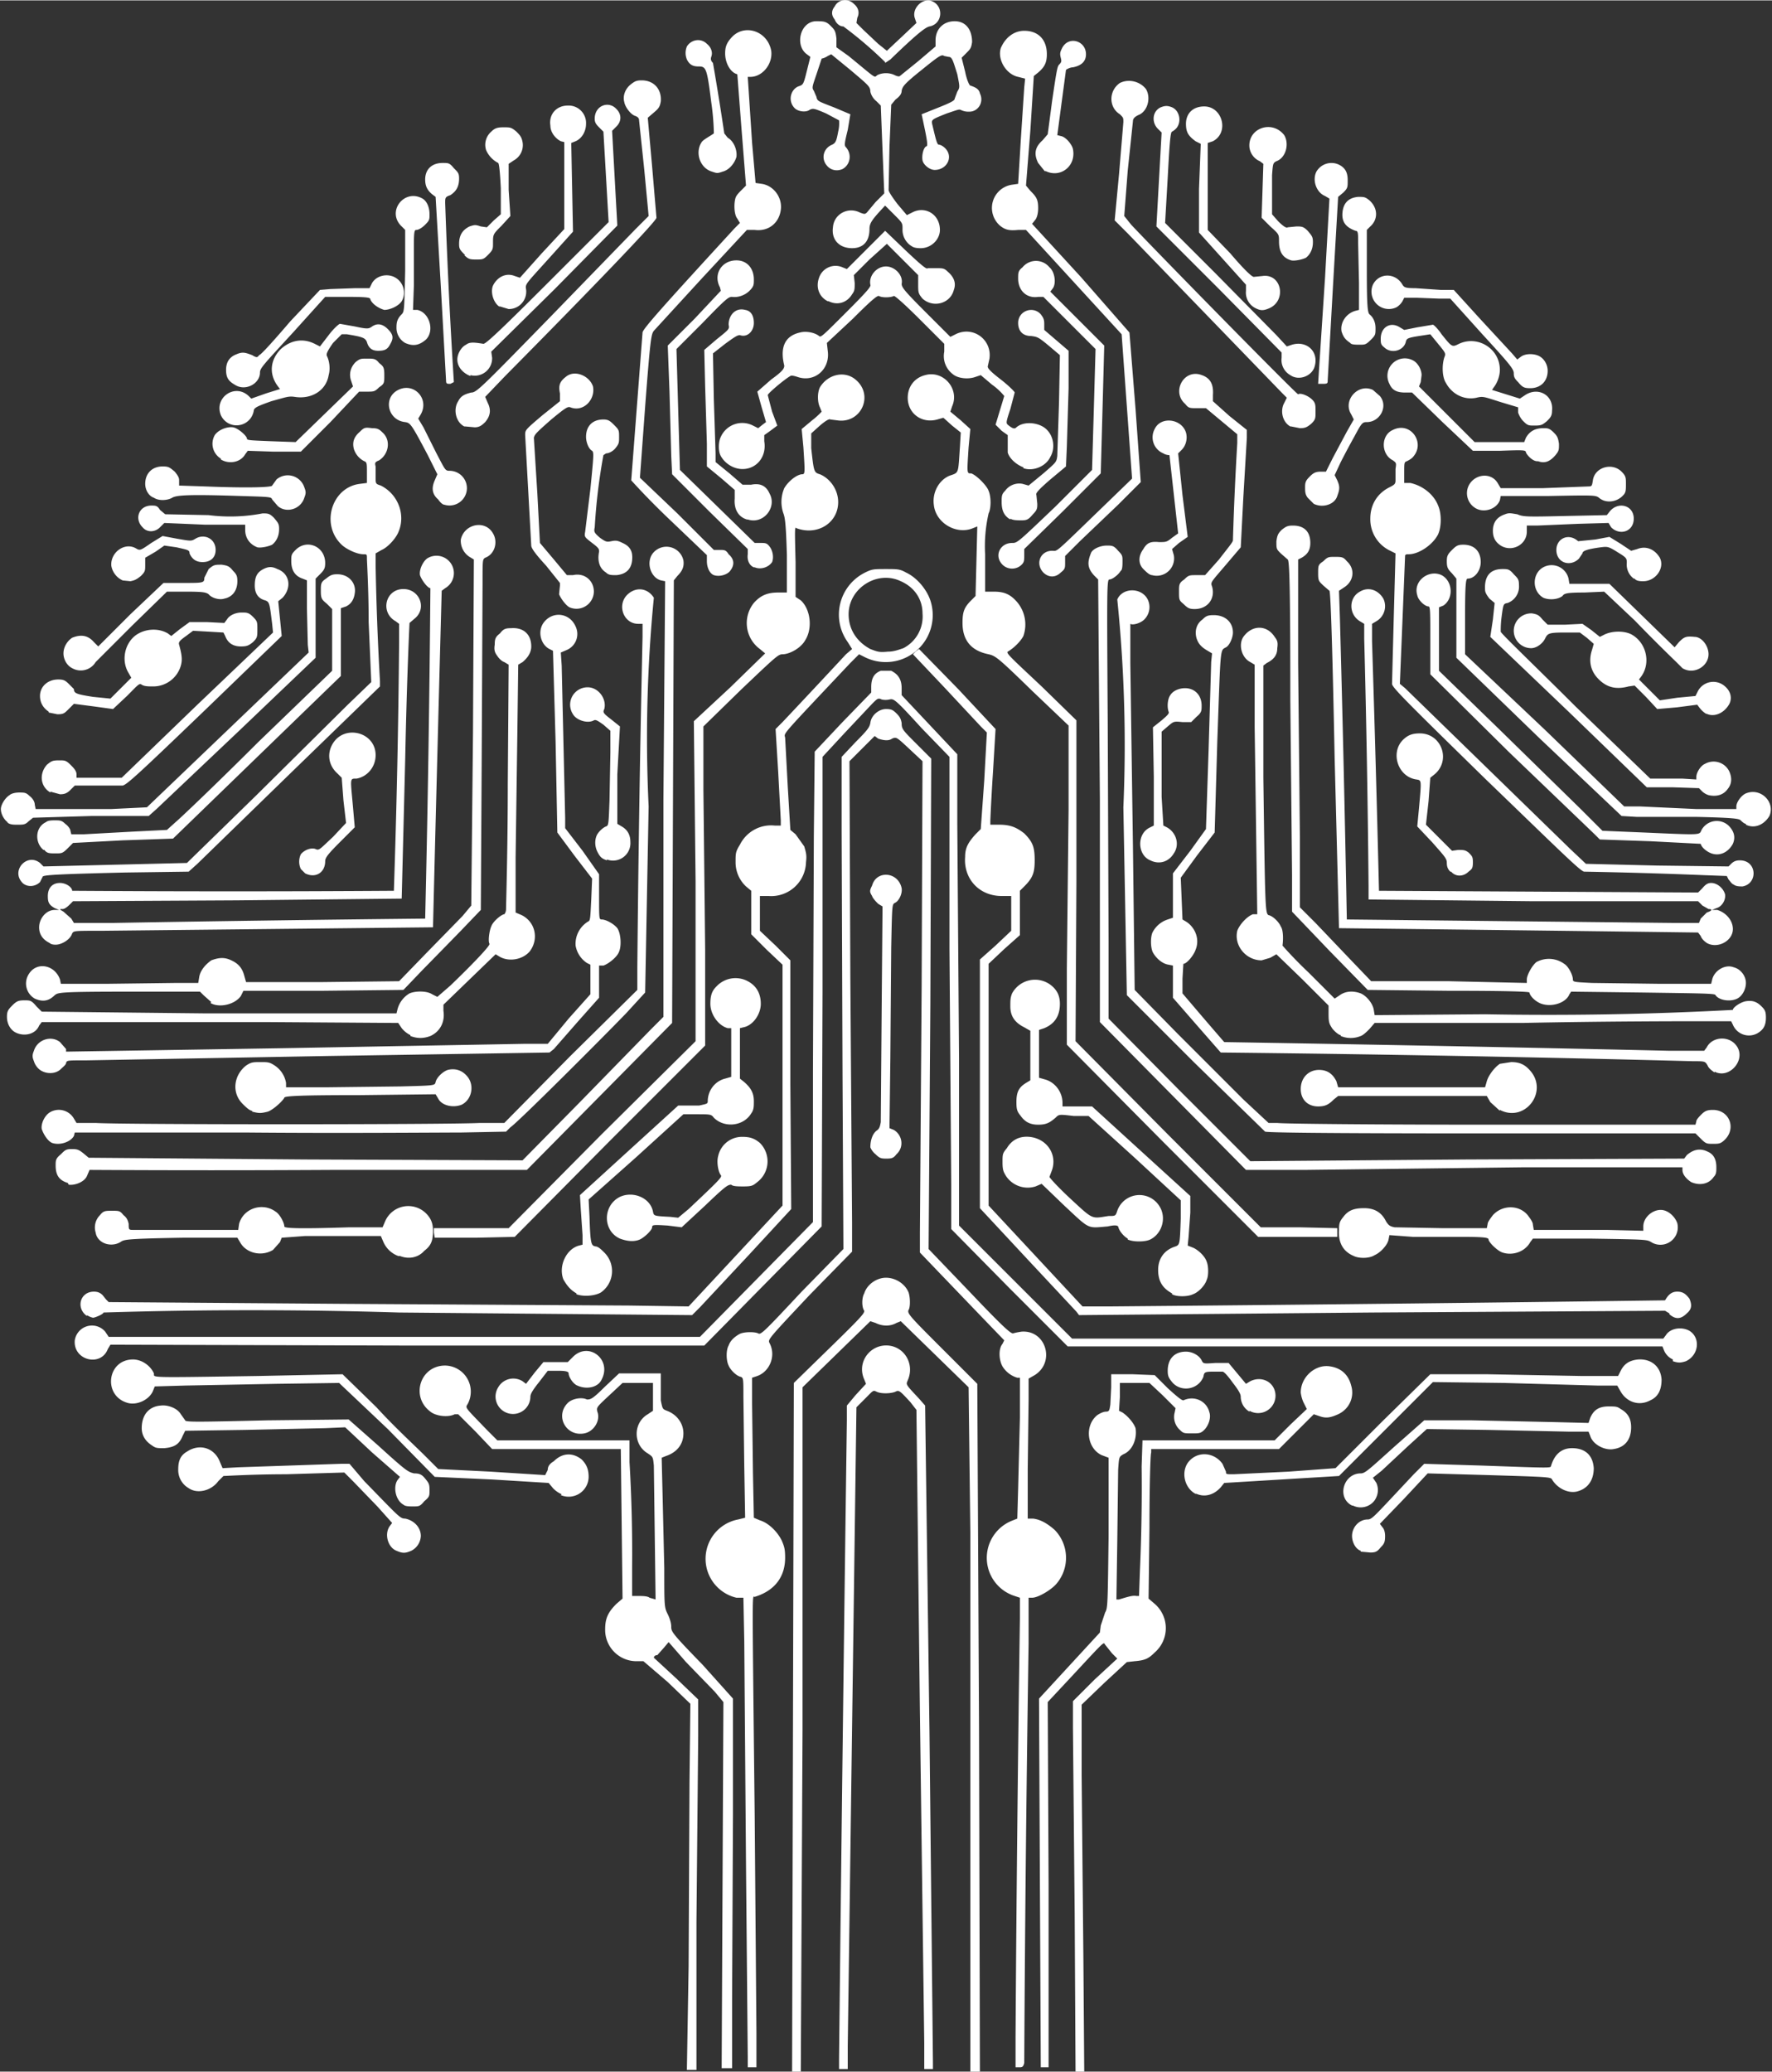 <svg xmlns="http://www.w3.org/2000/svg" width="770.1" height="900.4" viewBox="0 0 203.8 238.2">
  <rect x="0" y="0" width="203.8" height="238.2" fill="#333333" stroke="none"/>
  <path fill="#fff" d="M91.2 198.6l.1-39.6 4.1-4c3.8-3.7 4-4 4-4.3-.3-.4-.3-1.5 0-2 .3-1 1.4-1.8 2.5-1.8s2.2.7 2.6 1.7c.2.6.2 1.7 0 2-.2.4.2.8 3.9 4.5l4 4 .2 39.6.1 39.5h-1.1v-22.7-39.3l-.2-16.7-3.9-3.8-3.9-3.8-.5.2c-.7.4-1.6.4-2.4 0l-.6-.2-3.9 3.8-3.9 3.8v39.4l-.2 39.3h-1l.1-39.6zm32.4 21.4l-.2-21.3v-3.1l2.5-2.5 2.6-2.4-.6-.6-.8-1c-.2-.3.1-.6-3.8 3.6l-2.8 3 .1 21v21h-.9l-.1-21.1-.1-21.3 3.5-3.8 3.5-3.8.1-.8.5-1.5c.3-.5.3-.8.4-8.7a5216.5 5216.5 0 0 0 0-9.1l-.8-.3c-1.7-.8-2-3.4-.5-4.6.3-.2.7-.4 1-.4.4 0 .4-.2.5-.8l.1-2V158h2.5l2.5.1 1.5 1.5c1.1 1 1.6 1.4 1.8 1.4 1.3-.6 2.7.1 3 1.4.2.6-.1 1.5-.6 2-.4.4-.6.4-1.4.4-.9 0-1 0-1.4-.4a2 2 0 0 1-.6-2l.1-.5-1.5-1.5-1.5-1.4h-3.4v1.6l-.1 1.6.4.2c.6.4 1.3 1.2 1.5 1.8.2 1.3-.4 2.6-1.4 3-.5.3-.5.3-.6 1.8l-.1 8.2-.1 6.7h.3c1-.3 1.6-.5 2-.4h.3l.1-2.8a219.5 219.5 0 0 0 .2-12.1l.1-3h15.2l1.8-1.8 1.9-1.8-.4-.8a4 4 0 0 1-.3-1.1c0-1.8 1.7-3.3 3.4-3 1.3.2 2.1 1 2.4 2.2.4 1.3-.2 2.7-1.5 3.3-.9.4-1.4.5-2.2.2l-.6-.2-2 2-2 2h-14.7v.4c-.1.2-.2 4-.2 8.6l-.1 8.2.7.6a3.7 3.7 0 0 1 0 5.6c-.7.7-1.1.9-2.3 1l-.9.1-2.6 2.4-2.6 2.5v8l.2 21 .1 13.2h-1zm-44.4 6.1l.1-21.1.1-9.1-2.6-2.5L74 191h-.8a3.6 3.6 0 0 1-3.6-3.7c0-1.3.4-2 1.3-2.9l.7-.6-.1-8.6-.1-8.6H56.6l-1.9-2-2-2h-.4c-.8.4-2.2.2-2.8-.3-2.3-1.7-1.2-5.3 1.7-5.3a3 3 0 0 1 2.6 4.4c-.3.5-.4.3 2.2 3l1.2 1.2h15.2v2.5a177.5 177.5 0 0 1 .3 12.1v3.3h.8c.3 0 1 0 1.2.2l.7.2-.2-15.4c-.1-1-.1-1-.7-1.4-1.7-1-1.7-3.5 0-4.5l.6-.4V159h-3.5l-1.5 1.4c-1.5 1.4-1.5 1.4-1.4 1.9.4 1-.4 2.3-1.5 2.5-2.1.4-3.4-2-1.9-3.5.5-.5 1.6-.7 2.2-.4.4 0 .6 0 2-1.4l1.7-1.6H76v3.1c.2 1 .2 1 .7 1.2 1.1.4 1.9 1.4 1.9 2.6 0 1.3-.8 2.2-2 2.6l-.5.2.1 4.1.2 8.6c0 4.4 0 4.5.4 5.3.2.4.4 1 .4 1.4 0 .6 0 .7 3.6 4.4l3.5 3.9v13.4l-.1 21.3v7.8H83l.1-21 .1-21.1-1-1.2-3.3-3.4-2-2.3-.5.6-.8.9c-.3 0-.4.2-.4.3l2.6 2.4 2.5 2.4v4.2l-.2 21.4v17H79zm17.3 10.6a25598.6 25598.6 0 0 1 .9-73.4v-1.7l1-1.2 1.2-1.3-.2-.5c-.9-2 .7-4.1 2.8-3.9 1.9.2 3 2.2 2.2 4-.2.5-.3.4 1.3 2.1l.7.8.5 37.4.4 38.2v.7h-1v-3l-.5-38-.4-34.8-.7-.9c-1.2-1.3-1.3-1.4-1.7-1.2-.4.2-1.6.3-2.2 0-.4-.2-.4-.1-1.3.8l-1 1-1 73.5v2.6h-1v-1.2zm-10.5-.1l-.2-22.1-.2-25.8-.1-5h-.8a4.6 4.6 0 0 1 .2-9l.8-.2-.1-5.9-.1-8c0-2 0-2.2-.3-2.3-.5-.1-1.2-.8-1.4-1.3-.3-.6-.3-1.8 0-2.3.2-.6.7-1 1.2-1.3.5-.3 1.8-.3 2.2-.1.3.2.7-.2 5-4.8l4.8-4.9-.1-19.9-.1-28.2V87l1.6-1.7c1.4-1.4 1.6-1.7 1.7-2.2.1-.9 1-1.6 1.8-1.6.6 0 .8.1 1.2.5.4.4.5.6.6 1.1 0 .7.1.8 1.7 2.4l1.7 1.7-.1 28.2-.2 28.2 4.7 4.9c3.8 4 4.7 4.8 5 4.8a8 8 0 0 1 1-.2c2.8-.2 3.9 3.5 1.5 5l-.7.4v2.4l-.1 8v5.7h.6c.9.1 1.7.6 2.5 1.3a4.6 4.6 0 0 1 .2 6.2c-.6.7-2.1 1.6-2.8 1.6h-.4v5.3a4638.5 4638.5 0 0 0-.5 48.2c-.1.4-.2.5-.5.5h-.5v-3.5a5820.3 5820.3 0 0 1 .5-48.1v-2.4l-.6-.2a4.6 4.6 0 0 1-.2-8.7l.5-.2.1-3.5.2-8.1v-4.6h-.3a3 3 0 0 1-1.7-1.3c-.4-.7-.5-2 0-2.6l.2-.4-2.6-2.7-4.8-5-2.3-2.4v-2.3l.2-28.2.1-26-1.5-1.4c-1.5-1.4-1.5-1.4-2-1.2-.4.3-1 .2-1.6 0l-.4-.3-1.5 1.5-1.4 1.4.1 25 .2 28.1v3.3l-4.9 5c-4.7 5-4.8 5.1-4.6 5.5.8 1.5 0 3.3-1.4 3.8l-.6.2v3l.1 8 .1 5.1.7.3c1 .3 2 1.3 2.5 2.3.3.7.4 1 .4 2 0 2.2-1.2 3.8-3.5 4.5-.3 0-.3-2 0 25.2l.2 25v3.9H86zm-40.4-58.3c-1-.4-1.4-1.9-.8-2.8l.3-.4-1.7-1.9-2.8-2.9-1-1-6.7.2c-3.8 0-7 .2-7.2.2l-.6.6c-.8 1.1-2.4 1.5-3.4.8a2.4 2.4 0 0 1-1.2-2.2c0-1 .3-1.6 1-2 1.5-1 3.2-.4 3.8 1.2l.3.7 1.8-.1 11.8-.4h1l1.7 2c4 4.1 4.1 4.3 4.7 4.3 1 .2 1.8 1 1.8 2a2 2 0 0 1-1.1 1.7c-.7.3-1 .3-1.7 0zm110.9 0c-.6-.2-1-1-1-1.7 0-1 .8-1.9 1.8-1.9.4 0 .7-.3 2.3-2l3-3.2 1.2-1.2 6.6.2c8.4.3 7.9.3 8 0 .4-1.3 1.2-2 2.4-2 1.5 0 2.4.8 2.5 2.3 0 1.4-.7 2.4-2 2.7-1 .2-2.2-.4-2.8-1.4-.1-.3-.8-.3-7.2-.5l-7.1-.2-2.8 3-2.7 2.8.3.4c.2.2.3.6.3 1 0 .7-.1.9-.5 1.3-.4.5-.6.6-1.2.6l-1.1-.1zm-1-5.2c-1.8-.9-1-3.7 1-3.7.5 0 .9-.4 3.9-3.1l3.4-3h5.5l9.4.2 4 .1.2-.6c.4-.9 1-1.3 2.1-1.3.8 0 1 0 1.4.3.9.5 1.2 1.2 1.2 2.1 0 1.4-.7 2.3-2 2.5-1 .2-2.4-.5-2.7-1.5l-.2-.5h-2.3l-9.3-.2-7-.1-2.2 2-3 2.8-1 .8.4.6c.3.7.2 1.4-.2 2a2 2 0 0 1-2.5.6zM46.4 173c-.9-.5-1.2-2-.7-2.8l.3-.4-3.2-2.8-3.1-2.9-2.3.1-9.2.2-6.9.1-.3.6c-.4 1-1 1.3-2.1 1.4-.8 0-1 0-1.4-.3-.8-.5-1.2-1.2-1.2-2 0-1.5.8-2.5 2.2-2.6.8-.1 1.9.3 2.3 1l.5.7c0 .2 1.2.2 9.5 0l9.3-.1 3.4 3c3.3 3 3.4 3 4.1 3.2.6 0 .9.1 1.3.6s.5.6.5 1.3c0 .7 0 .8-.6 1.3-.5.6-.6.6-1.3.6-.4 0-.9 0-1.1-.2zm18.2-1.2a3 3 0 0 1-1-.7l-.5-.6-6.5-.4-6.6-.3-5.4-5.5L39 159l-7.2.1-10.5.2-3.5.1-.2.5c-.4 1-1.8 1.7-2.9 1.4-2.9-.8-2.4-5 .6-5 1 0 2 .7 2.4 1.6.1.5-1.2.5 12 .3l9.7-.2 3.9 3.8c2 2.2 4.6 4.6 5.5 5.5l1.6 1.6 6 .3 6.3.4.3-.6c0-.4.2-.7.7-1 1-1 2.2-1 3.2-.2.6.6.8 1.2.8 2a2.3 2.3 0 0 1-3.2 2.1zm73 0c-1.3-.6-1.8-2.4-1-3.6 1-1.4 3-1.3 4 .1l.4.9c0 .3 0 .3.9.3l6.3-.3 5.4-.4 5.4-5.4 5.5-5.4h6.6l10.8.2h4.2l.3-.6c.4-.8 1-1.2 2-1.3 1.5-.1 2.6.8 2.7 2.3 0 1.2-.4 2-1.3 2.4-1.3.7-2.7.2-3.4-1l-.4-.7h-2.3L173 159l-8.2-.1-5.4 5.4-5.4 5.4-6.6.4-6.6.4-.4.5c-.8.9-1.9 1.2-2.9.7zM58 162.3a2 2 0 0 1-.7-2.8 2 2 0 0 1 2.8-.7l.4.3 1-1.3 1-1.2h2.8l.6-.6c1.8-1.8 4.5.3 3.3 2.6-.4.9-1.7 1.2-2.8.7-.5-.2-1-1-1-1.4 0-.2-.3-.3-1.2-.3H63l-1 1.3c-.8 1-1 1.4-1 1.7a2 2 0 0 1-1 1.7 2 2 0 0 1-2 0zm85.7 0a2 2 0 0 1-1-1.7c0-.3-.2-.7-.9-1.6-.5-.7-1-1.3-1.2-1.3h-1.1c-1 0-1 .1-1.1.6-.6 1.5-2.6 1.8-3.6.6-.4-.5-.5-.7-.5-1.3 0-1.4.8-2.2 2.1-2.2.7 0 1.5.4 1.8 1 .2.4.2.4 1.6.3h1.5l1 1.2 1 1.2.5-.3c1-.5 2.2-.2 2.7.8a2 2 0 0 1-2.8 2.6zm48.7-6a2 2 0 0 1-1-1l-.2-.5h-68.4l-6.7-6.7-6.7-6.8v-5.1l-.2-27.1V87l-3.2-3.3c-3.1-3.4-3.2-3.4-3.7-3.3a2 2 0 0 1-.9 0c-.4-.2-.5-.1-1.1.5l-3.2 3.4-2.5 2.7v27l-.1 27-6.8 6.9-6.7 6.8H46.8l-34.1-.1-.3.5c-.8 2.1-4 1.3-3.8-1a2 2 0 0 1 3.5-1l.4.6h68l6.5-6.6 6.5-6.6v-17.3l.1-27 .1-9.8 3.2-3.4 3.3-3.4V79c0-1 .3-1.6 1.1-1.9h1.2c.8.4 1.2 1 1.2 2v.8l3.2 3.4 3.2 3.4v8l.2 27v19.2l6.5 6.5 6.5 6.5h68l.3-.4c.5-.8 1.8-1 2.7-.5 1.3.8 1.1 2.8-.4 3.5-.6.2-.9.2-1.5 0zm-182.4-5c-1.3-.9-.8-2.8.8-2.8.4 0 .7.1 1 .4l.4.5.3.3 26.7.2 33.2.2 6.8.1 5.4-5.8 5.4-5.8V110.9l-1.8-1.7-1.8-1.8v-5l-.6-.5a3.8 3.8 0 0 1-1.2-2.8c0-1 0-1.2.5-2a4 4 0 0 1 4-2.2h.7v-.6l-.3-5.6-.3-4.9.8-.8a1347.5 1347.5 0 0 0 7.3-7.8l.7-.6-.5-.8a5.4 5.4 0 0 1 2-8c.8-.4 1-.4 2.4-.4 1.3 0 1.6 0 2.3.4 1.3.6 2.4 2 2.8 3.2a5.4 5.4 0 0 1-7.6 6.5l-.6-.3-1 1c-8.2 8.7-7.6 8-7.5 8.6l.3 5.6.3 5 .6.5 1 1.4c.2.7.3 1 .2 1.8a4 4 0 0 1-4.3 3.9h-1v4l1.8 1.7 1.7 1.7v14.3L91 139l-4.8 5.2-5.7 6.1-.9.9-33.7-.3a547 547 0 0 0-34 0c0 .2-1 .6-1.2.6a2 2 0 0 1-.7-.3zm93.9-76.8a4.1 4.1 0 0 0 2.2-4c0-1.6-.9-3-2.5-3.7-2.7-1.3-6 .8-6 3.8 0 1.8 1 3.2 2.5 4 .8.3 1 .4 2 .3.7 0 1.2-.2 1.8-.4zM192 151l-.5-.3-33.7.2-33.7.3-.3-.4-5.7-6.1-5.4-5.8v-28.6l1.8-1.6 1.8-1.7v-4h-1.1c-2.6 0-4.4-2-4.2-4.5 0-1 .3-1.6 1.2-2.6l.6-.6.4-5.6.3-5.5-.7-.7-4.2-4.5-3.6-3.8.3-.3.4-.3 4.5 4.6 4.3 4.6-.3 5a259 259 0 0 0-.3 5.5v.5h1c1.3 0 2 .3 2.9 1 1 1 1.2 1.6 1.2 3.1 0 1.4-.2 2-1.2 3l-.5.5v5.1l-1.8 1.6-1.8 1.7V138.6l5.4 5.8 5.4 5.8h3.2a12712.8 12712.8 0 0 0 63.8-.7c.4-.7.8-1 1.4-1 .7 0 1 .3 1.4.8.3.7.3 1.2-.3 1.7-.7.7-1.3.7-2 .1zm-125.7-2.3c-.7-.4-1.1-.9-1.5-1.6-.6-1.5.3-3.5 1.8-3.9l.4-.1V142l-.2-2.9-.1-1.7 5.7-5.2 5.6-5.1h2.4c.9-.2 1-.2 1-.5 0-1.2.8-2.3 2-2.6l.7-.2v-5.6h-.4c-1.1-.3-2-1.6-2-2.8 0-1 .2-1.5.7-2a3 3 0 0 1 3.4-.7c1.1.5 1.7 1.4 1.7 2.7 0 1.2-.9 2.5-2 2.7l-.4.1V124l.5.4c.8.7 1.1 1.3 1.1 2.2 0 .6 0 1-.3 1.4-.9 1.5-3.1 1.7-4.3.5-.3-.4-.4-.4-2-.4h-1.5l-5.5 5-5.4 4.8.1 2c.1 3.2.2 3.3.7 3.4.3 0 .7.4 1 .7a3 3 0 0 1-.4 4.6c-.7.4-2 .5-2.8.2zm68.5 0c-1.1-.6-1.6-1.4-1.6-2.7 0-1.3.7-2.3 2-2.7.5-.2.5-.3.6-3.2V138l-5.3-4.9-5.3-4.8h-1.7c-1.7-.2-1.7-.2-2.1.2-.7.6-1.1.8-2 .8-.9 0-1.5-.3-2-1-.4-.5-.5-.7-.5-1.6 0-1.2.3-1.7 1.1-2.2l.5-.3V118.5l-.7-.4c-1-.5-1.6-1.2-1.6-2.4 0-.7 0-1 .2-1.5a3 3 0 0 1 4.4-1c.8.6 1.1 1.3 1.1 2.2 0 1.4-.6 2.3-1.8 2.8l-.6.2v5.5l.7.2c1.1.3 2 1.4 2 2.7v.4h3.4l5.7 5.2 5.6 5.1v1.9l-.2 2.8-.1 1 .5.2c.6.2 1.5 1 1.7 1.7.2.5.2 1.6 0 2-.2.7-1 1.5-1.6 1.7-.6.3-1.9.3-2.4 0zm-89-4.3a3 3 0 0 1-1.7-1.6l-.3-.7h-8.7l-2.7.2-.2.5-.8.9c-1.3.8-3.1.4-3.8-.9l-.3-.5H21c-6 .1-6.6.2-7 .4-1.1.8-2.8.3-3-1a2 2 0 0 1 .5-2c.4-.5.6-.5 1.4-.5.8 0 .9 0 1.3.5.4.3.5.6.6 1 0 .7 0 .7.6.7h12l.1-.7c.5-1.8 2.7-2.5 4.2-1.4.5.3 1 1.3 1 1.7 0 .2 1.3.3 7.5.1H44l.3-.7a2.9 2.9 0 0 1 4.7-.9c.6.6.8 1.2.8 2 0 1.1-.2 1.7-1 2.3-.7.8-1.8 1-2.8.6zm109.9 0c-1.2-.5-1.8-1.5-1.7-3 0-.8.1-1 .5-1.5.6-.8 1.3-1 2.4-1 1.2 0 2 .5 2.5 1.5.3.5.5.6 1 .7l5.5.1h5.1l.1-.5c0-.2.3-.6.6-1 1.1-1.2 3-1.2 4 0 .3.4.6.8.6 1.1l.1.6h8.4l4.2.1v-.5c0-1 1-1.9 2-1.9.8 0 1.6.7 1.9 1.5a2 2 0 0 1-3 2.2c-.5-.3-.6-.3-7-.4h-6.6l-.3.4c-.6 1.1-2 1.6-3.2 1.2-.6-.2-1.6-1.2-1.6-1.5 0-.2-.4-.3-3-.3h-5.7l-2.7-.2-.1.5c-.1.6-.9 1.5-1.6 1.8-.6.4-1.8.4-2.4.1zm-84.4-2c-2-.9-2-3.8 0-4.8 1.5-.7 3.5.1 3.8 1.7.1.5.1.5 2 .6l.9.1 1.2-1c3.5-3.3 3.9-3.7 3.7-3.9-.3-.4-.5-1.5-.3-2.2a2.8 2.8 0 0 1 2.8-2.2c.9 0 1.4.2 2 .7a3 3 0 0 1-.3 4.5c-.5.4-.6.5-1.6.5-.6 0-1.2 0-1.4-.2-.4 0-.7.2-3 2.4l-2.7 2.5-1.6-.2c-1.6-.1-1.8-.1-1.8.2 0 .3-.8 1.1-1.4 1.4-.7.3-1.5.2-2.3-.1zm58.4 0c-.5-.3-1-.9-1.1-1.4-.1-.1-.3-.2-1.2 0-2.4.2-2 .4-5-2.4l-2.6-2.5-.7.3a3 3 0 0 1-3.4-1.2c-.3-.5-.4-.7-.4-1.6 0-.9 0-1 .5-1.6.6-1 1.5-1.4 2.6-1.3 2 .2 3.2 2 2.6 3.8l-.3.8c0 .1 1 1.2 2.4 2.5 2.7 2.5 2.4 2.3 4.4 2 .8 0 .8 0 1-.6a2.7 2.7 0 0 1 4.8-.6c.9 1.3.4 3.2-1 3.9-.6.3-2 .3-2.6 0zm-79.8-.7v-.5h8.6l10.7-10.8L80 119.7v-18.4l-.2-18.4L84 79l4-3.9-.6-.5a3.7 3.7 0 0 1-.7-5.3c.8-.9 1.6-1.2 2.8-1.2h1v-4.3c-.1-3.4-.2-4.3-.4-4.8a4 4 0 0 1 .1-2.9c.4-.7 1.3-1.5 2-1.6.4 0 .4 0 .2-3.1l-.2-2.1 1.2-1a9 9 0 0 0 1.1-1l-.2-.5c-.3-.6-.3-1.7 0-2.3.9-1.5 2.9-2 4.2-.8 2 1.8.5 5-2.2 4.6l-.8-.1c-.1-.1-.5.1-1.2.7l-1 .9v1.7c.3 2.7.3 2.8 1 3 1.2.5 2.1 1.8 2.1 3.2 0 2.4-2.4 3.9-4.8 3-.2-.2-.2 0-.1 3.9v4l.6.4c1.1 1 1.4 3.2.5 4.6-.5.9-1.8 1.6-2.6 1.6-.5 0-.8.3-4.8 4.1l-4.3 4.2v7.3l.2 18.4v11l-11 11-10.9 11-4.5.1H50zm83.8-10.5l-11-11.1v-8.8l.2-18.3v-9.6l-4.2-4c-4-3.9-4.2-4-5-4.2-2-.4-3-1.6-3-3.6 0-1.3.2-1.8 1-2.6l.5-.5.1-4 .1-4-.5.2c-1.9.8-4.3-.6-4.5-2.7-.2-1.5.7-3 2-3.4.9-.3.8-.3 1-3.2l.1-1.7-1-.8-1-.9-.7.2c-1.8.5-3.4-.7-3.4-2.5 0-1.3.8-2.3 2-2.6 2.1-.6 4 1.6 3.1 3.6l-.2.6 1.2 1 1.1 1-.2 2.1c-.2 3.1-.2 3 .3 3 .6.2 1.8 1.4 2 2 .3.7.3 2 0 2.6a17 17 0 0 0-.4 4.7v4.3h1c1 0 1.7.2 2.4.9a4 4 0 0 1 1 4.2c-.3.6-1.1 1.4-1.8 1.8-.2.2.5.8 3.9 4l4 3.9v18.4l-.1 18.5 10.6 10.7 10.7 10.7h4.4l4.4.1v1h-9.1zM7.8 136c-1-.3-1.4-.9-1.4-2 0-.6 0-.8.6-1.3.5-.5.6-.6 1.3-.6.6 0 .8.1 1.3.5l.6.5 24.9.2 25 .1 6.7-6.8 8.1-8.3 1.4-1.4V92l.2-25.2-.5-.1c-1.1-.3-1.7-1.9-1-3a2 2 0 0 1 3.6.7c.1.7-.1 1.2-.7 1.8l-.4.5-.1 25.5-.1 25.4L69 126l-8.4 8.5H38.3a2430.3 2430.3 0 0 1-28 0l-.3.7c-.3.7-1.4 1.1-2.1 1zm186.7-.1c-.6-.4-1-.9-1-1.4v-.3h-18.3l-25.1.3h-6.8l-8.4-8.5-8.4-8.5V92l-.2-25.4-.5-.5c-.7-.8-.8-1.4-.3-2.6.2-.4 1-.8 1.8-.8.6 0 .8 0 1.3.6.5.5.5.6.5 1.2 0 .4 0 1-.2 1.1-.3.5-1 1-1.3 1-.3 0-.3.8-.2 16.4l.1 25.3v8.8l8.1 8.2 8.2 8.2 24.9-.2 25-.1.3-.4c.8-.7 1.6-.8 2.4-.4.7.3 1 .9 1 1.8 0 .5 0 .8-.3 1.1-.6.9-1.7 1-2.6.6zm-93.8-3.2a2 2 0 0 1-.6-.8c0-.7.2-1.5.7-1.9.3-.2.4-.4.5-1l.1-12.8.1-12-.5-.3c-.2-.2-.6-.6-.7-.9-.3-.5-.3-.6 0-1.2.5-1.8 3-1.6 3.4.3.1.6-.3 1.5-.8 1.7-.3.2-.3.2-.4 5.1l-.1 12.8-.1 8 .5.2c1 .6 1.2 2 .3 2.8-.3.4-.5.5-1.1.5-.6 0-.8 0-1.3-.5zM6 131.4c-.5-.2-1-1-1.2-1.6-.1-.6.3-1.5.9-1.9a2 2 0 0 1 2.8.7l.3.5H11c2.9.2 40.6.2 44.2 0H58l7.6-7.7 7.7-7.6v-2.6a2783.8 2783.8 0 0 1 .6-38v-1.5h-.5c-1.7 0-2.5-2.2-1.2-3.4 1-.9 2.3-.7 3 .4a165.6 165.6 0 0 0-.6 24l-.4 21.4-2.2 2.4c-2.9 3-12.5 12.6-13.3 13.1l-.5.5-5.2.1c-2.8 0-14 .1-24.7 0H8.6l-.1.4c-.4.7-1.6 1.1-2.5.8zm189.6-.5l-.6-.6h-24.5c-19.4 0-24.6-.1-25-.2l-8.2-8-7.7-7.7-.4-21.6a164.4 164.4 0 0 0-.7-23.9c.6-1.4 2.8-1.4 3.5 0a2 2 0 0 1-.3 2.2c-.4.5-1.4.8-1.7.6v4.5l.3 21 .2 16.6 4.9 5 7.6 7.6 2.9 2.7h1c.6.1 11.6.2 24.6.2H195l.1-.4c0-.2.4-.6.6-.8.4-.4.7-.5 1.3-.5 1.9 0 2.7 2.1 1.4 3.4-.5.5-.7.5-1.4.5s-.8 0-1.4-.6zM29 127.7c-.3 0-.8-.5-1.1-.8-1.3-1.3-1-3.3.4-4.4.6-.4.8-.4 1.7-.4.8 0 1 0 1.6.4a3 3 0 0 1 1.3 2v.5h4.7l8.5-.1c3.9-.1 3.9-.1 4-.5.1-.5.8-1.2 1.4-1.4.8-.2 1.6 0 2.2.7.9 1 .6 2.7-.6 3.3-1 .4-2.3.1-2.7-.7l-.3-.5-8.7.1c-7 0-8.7.1-8.7.3-.2.4-1.3 1.4-1.9 1.6-.8.2-1 .2-1.8 0zm143.5 0l-1.1-1-.4-.7h-17.1l-.5.4c-.6.6-1 .8-1.8.8-1.2 0-2-.8-2-2 0-1.3.9-2.2 2.1-2.2 1 0 1.6.5 2 1.3l.2.7h16.9l.2-.7c.2-.7.9-1.6 1.5-2l1.3-.2c1 0 1.6.3 2.2 1 2.1 2.4-.6 6-3.5 4.5zm24.7-4.4c-.3-.2-.7-.5-.8-.8-.3-.5-.3-.5-1.7-.5a3416.8 3416.8 0 0 0-54.3-1l-2.8-3.2-2.7-3.1V111l-.5-.1c-.7-.1-1.4-.7-1.8-1.4-.3-.6-.3-1.9 0-2.4a3 3 0 0 1 1.7-1.4l.6-.2v-5.1l2-2.6 1.8-2.5.3-9 .3-10.2.1-1-.5-.3c-.7-.4-1.1-.8-1.3-1.5-.2-.8 0-1.6.7-2.1.4-.4.6-.5 1.3-.5 1.3 0 2.2.8 2.2 2 0 .6-.4 1.5-.8 1.7-.7.4-.6-.2-1 10.9l-.3 10.4-2 2.6-1.9 2.6.1 2.4.1 2.4.5.3c1 .7 1.5 2 1 3.2-.2.6-1 1.6-1.4 1.6l-.1 1.7v1.7l2.3 2.7a670 670 0 0 0 2.5 2.9 8068.5 8068.5 0 0 1 51.2 1h4l.3-.4c.6-1.2 2.5-1.4 3.4-.2 1.2 1.6-.8 3.9-2.5 3zM4.6 123a2 2 0 0 1-.7-1c-.2-.5-.2-.7 0-1.2.4-1.3 2-1.8 3-1l.7.8v.3l25.1-.4 27.6-.5H63l2.4-2.9 2.5-2.8v-3.4l-.4-.2a3 3 0 0 1-1.3-2 3 3 0 0 1 1.5-2.8c.2-.1.2-.6.3-2.5l.1-2.4-2-2.6-2-2.7-.2-10.4-.3-10.5-.4-.2c-1-.5-1.4-2-.7-3 1-1.4 3-1.2 3.7.4a2 2 0 0 1-1 2.7l-.7.3.1 1.5L65 94v1.2l2 2.6 1.9 2.7v2.6c0 2.5 0 2.6.3 2.6.5 0 1.4.5 1.8 1 .4.6.5 2 .2 2.7-.2.6-1.2 1.4-1.8 1.6h-.5v3.7l-2.4 2.7-2.8 3.2-.5.4-25.5.4-27.7.5c-2.3 0-2.3 0-2.4.3 0 .2-.4.5-.6.7-.6.6-1.7.6-2.4.1zm42.6-4a3 3 0 0 1-1-.8l-.4-.6-15-.1H4.8l-.3.4c-.4 1-1.7 1.3-2.7.8-.6-.3-1-1-1-1.8 0-.6.1-.8.6-1.3s.7-.6 1.4-.6.8 0 1.4.7l.6.6 18.8.2H45.6l.1-.4a3 3 0 0 1 1.4-1.9c.7-.3 2-.3 2.6.1l.6.3 1.5-1.3c2.5-2.4 4.6-4.6 4.5-4.8-.2-.3 0-1.6.2-2 .2-.6 1.2-1.4 1.5-1.4 0 0 .2-.2.2-.6 0-.4.2-6.9.2-14.4l.1-13.7-.5-.3c-.3-.1-.6-.4-.8-.7-.3-.4-.4-.7-.3-1.3 0-.7.1-.9.6-1.3.4-.5.6-.6 1.3-.6 1.4-.1 2.3.7 2.3 2.1 0 .7-.4 1.3-1 1.8l-.5.3-.1 7.9-.2 14.3v6.3l.7.3c1.6.8 2 2.8.9 4.2-.8.9-2.3 1.2-3.4.6l-.5-.3-3 2.9-3 2.9v.7c.2 1.3-.4 2.4-1.5 2.9-.8.3-1.5.3-2.3 0zm107 0c-.2 0-.7-.4-1-.8-.3-.5-.4-.6-.4-1.6v-1l-3-3-3-2.9-.7.4-1 .3c-1.8 0-3.2-1.7-2.8-3.4.3-.8 1.2-1.7 1.8-1.9h.5l-.1-7.1-.2-14.4v-7.2l-.5-.3c-1-.5-1.4-2-.8-2.9 1-1.4 2.7-1.4 3.6 0 .3.4.4.6.3 1.3 0 .8-.4 1.3-1.2 1.7l-.4.3v12.9c.2 14.8.2 15.6.6 15.8.5.1 1.2.8 1.4 1.3.3.4.3 1.5.2 2.2 0 0 1.2 1.4 3 3.1l3 3 .6-.4c.7-.5 1.6-.5 2.4-.2.7.3 1.4 1.2 1.5 1.9l.1.6 12.7-.1a396 396 0 0 0 28.5-.5c0-.3.9-.9 1.5-1 .7-.1 1.2 0 1.8.6.4.4.5.6.5 1.3 0 .9-.3 1.4-1 1.8a2 2 0 0 1-2.8-1l-.2-.4h-3.5c-1.9 0-11.1 0-20.5.2h-17l-.6.7c-.3.3-.7.7-1 .8a3 3 0 0 1-2.3 0zm23.1-3.6c-.6-.2-1.3-.8-1.4-1.3 0-.1-2.2-.2-9.4-.2l-9.2-.1-4.4-4.5-4.3-4.5v-4.2l-.2-20.2c0-13-.1-16-.3-16.1l-.8-.7c-.5-.5-.5-.5-.5-1.4.1-.7.2-.9.6-1.3.5-.4.7-.5 1.3-.5 1.3 0 2 .7 2 2 0 .8-.3 1.3-1 1.7l-.4.2v12l.2 20v8l1.8 1.8 4.1 4.3 2.3 2.4h9l8.9.2v-.4c0-.5.6-1.6 1.1-2a3 3 0 0 1 3.2.2c.5.3 1 1.3 1 1.8 0 .3.2.3 2.2.4l7.9.1h5.8l.1-.4c.2-1.1 1.5-1.9 2.5-1.5.8.2 1.4 1 1.4 1.8 0 .7-.4 1.5-1 1.8-.8.4-2.1.2-2.5-.4 0-.2-1.6-.2-8.4-.3l-8.2-.1-.2.3c-.4 1-2 1.5-3.2 1.1zm-153-.2l-.9-.8-.4-.4h-8.2c-8 0-8.1.1-8.5.4-.7.7-1.4.8-2.3.4a2 2 0 0 1-.7-2.8c.9-1.5 3-1.1 3.6.6l.1.5h5.2l8-.1h2.6l.1-.6c.1-.8.7-1.5 1.4-2 .8-.3 1.5-.4 2.3 0 .9.4 1.3 1 1.5 1.8l.2.7h8.8l8.8-.1 3.1-3.2 4.2-4.3 1-1.2.2-19.9.1-19.9-.5-.3a2.2 2.2 0 0 1-1-2c.4-1.8 2.8-2.3 3.7-.7.6 1 .2 2.4-.9 2.8-.3.2-.3.2-.3 3l-.1 20.1-.1 17.4L53 107a1812 1812 0 0 1-4.4 4.5l-2.2 2.3-9.2.1H28l-.3.6c-.7 1-2.5 1.4-3.5.8zm-18.6-6.8c-.8-.4-1.2-1-1.2-1.8 0-1 .8-2 1.8-2h.5l-.5-.2c-.7-.4-.8-.7-.8-1.4 0-.9.5-1.5 1.4-1.5.7 0 1.4.5 1.4.9a2725.6 2725.6 0 0 0 37 0 1122.4 1122.4 0 0 0 .6-28.5v-2.2l-.4-.3c-1.8-1-1.2-3.7.9-3.7 1.8 0 2.7 2.1 1.4 3.3l-.7.6s-.3 5.9-.5 15.8l-.4 15.9-18.9.2-18.9.1-.4.4c-.3.3-.6.5-.8.5-.4 0-.4 0 .1.3l.9.8.3.5h4.4a4863.6 4863.6 0 0 1 36-.5 2435.4 2435.4 0 0 0 .6-38c-.3 0-1-.9-1.2-1.5-.1-.6.3-1.5.8-1.9a2 2 0 0 1 3.1 1.6 2 2 0 0 1-1 1.8l-.4.3a16132.5 16132.5 0 0 0-1 38.7l-38 .4c-3.3 0-3.3 0-3.5.3-.2.7-1.2 1.3-1.9 1.3-.1 0-.5 0-.7-.2zm190.6 0c-.3-.2-.6-.5-.7-.8l-.3-.4a27587.3 27587.3 0 0 0-41.3-.5l-.5-19.5c-.3-15.2-.5-19.3-.6-19.3l-.7-.6c-.5-.5-.6-.5-.6-1.4 0-.9 0-1 .6-1.4.5-.5.6-.5 1.3-.5.8 0 1 0 1.4.5 1 .9.8 2.3-.3 3l-.6.4.1 3a3836 3836 0 0 1 .8 34.8l37.8.4h2.7l.2-.5.7-.7c.6-.2.7-.4.2-.4l-.7-.4-.5-.5h-18.9l-19-.2v-1.6a1682 1682 0 0 0-.5-28.4v-1.7l-.5-.3c-1.3-.8-1.3-2.7 0-3.4 1-.6 2.1-.2 2.7.8a2 2 0 0 1-.8 2.6l-.5.3v2a4027.4 4027.4 0 0 1 .8 28.7l18.3.1 18.4.1.5-.5c.4-.5.7-.6 1-.6.7 0 1.4.6 1.6 1.3.1.6-.3 1.4-1 1.6l-.5.2h.6c1 .3 1.8 1.2 1.8 2.2 0 1.4-1.8 2.3-3 1.6zm3.2-6.7c-.3 0-.5-.4-.7-.6l-.2-.4-2.7-.1a614.5 614.5 0 0 0-13.7-.4c-.4 0-3-2.6-11.3-10.6-9.2-9-10.8-10.6-10.8-11l.2-7.7.2-7.3-.6-.3a4 4 0 0 1-2.3-3.7c0-1.6.8-2.9 2.2-3.6.6-.3.7-.4.7-.8v-1.3c.1-.7.1-.7-.3-1-1.4-.7-1.4-2.9 0-3.5 2-1 3.7 1.4 2.4 3-.2.3-.6.5-.8.6-.3.1-.3.2-.3 1.3v1.2h.7c1.4.3 2.7 1.3 3.2 2.6.4.9.4 2.4 0 3.3-.6 1.2-2.2 2.3-3.4 2.3-.2 0-.4 0-.4.2l-.3 7.4-.3 7.3.6.5 19 18.5 1.8 1.7 8.2.2 8.2.1.3-.3c.3-.3.6-.4 1-.4 2 0 2.1 2.7.3 3-.3 0-.7 0-1-.2zm-196.9-.2c-1.4-1.4.5-3.5 2-2.3l.4.4 8.3-.2 8.2-.2 8-7.8L40 81l2.7-2.6-.3-6.9c0-3.8-.2-7-.2-7.3 0-.5 0-.5-.4-.5-.7 0-1.8-.5-2.4-1-2.6-2.3-1.3-6.7 2-7.1l.8-.1v-1.2c0-1 0-1.2-.3-1.3-.6-.3-1-.8-1.2-1.4-.2-.8 0-1.4.7-2 .5-.5.6-.5 1.4-.4.6 0 .8.1 1.2.5 1 .9.7 2.5-.4 3.2-.5.2-.5.3-.4.7v1.2c0 .8 0 .8.6 1 2 1 2.9 3.4 2 5.4-.3.7-1.2 1.7-1.9 2l-.7.4V65a347.8 347.8 0 0 0 .5 13.3v.6l-10 9.7-11 10.7-1 .9-7.3.1c-8.4.2-9.5.3-9.5.5l-.3.6c-.6.6-1.6.6-2.1 0zm32.5-1.1l-.5-.5a2 2 0 0 1 0-1.7c.4-.5 1.2-.8 1.7-.6.4.2.5 0 2-1.4l1.5-1.6-.3-2.6-.2-2.6-.5-.5c-1-.9-1.2-2.2-.6-3.3 1.3-2.4 5-1.5 5 1.2 0 1.4-1 2.5-2.2 2.7-.8 0-.7-.1-.4 3.3l.2 2.3-1.7 1.7c-1.4 1.4-1.7 1.8-1.7 2.2 0 1.3-1.1 2-2.3 1.4zm131.7-.2c-.3-.3-.4-.6-.4-1 0-.5-.2-.7-1.7-2.4L163 95l.2-2.1c.3-3.3.3-3.2-.3-3.3-2.1-.3-3-3-1.6-4.5.6-.6 1.1-.8 2-.8 2.5 0 3.6 3.1 1.7 4.7l-.5.4-.2 2.7-.3 2.7 1.5 1.5 1.5 1.5.7-.1c.6 0 .8 0 1.2.3.4.4.5.5.5 1.1 0 .7-.1.8-.5 1.1-.6.6-1.5.6-2 0zm-97-1.3c-.6-.2-.8-.4-1.1-1-.3-.6-.3-1.3-.1-1.8.2-.5.8-1 1.1-1.1.3-.1.3-.3.4-3l.1-5.5V84l-.8-.7c-.7-.5-.9-.6-1.1-.5-.7.4-2 0-2.4-.7a2 2 0 0 1 1.7-3.1c1.2 0 2.2 1.3 1.9 2.5-.2.4-.1.5.8 1.2l1 .8L71 89v5.7l.5.3c.7.4 1 1 1 1.8a2 2 0 0 1-2.7 2zm62.5 0c-1.5-.6-1.6-3.1 0-3.8l.4-.2v-5.6l-.1-5.7 1-.8c.7-.6.9-.8.8-1-.2-.6-.1-1.5.2-1.9.3-.5 1-.8 1.7-.8 1.1 0 1.9.8 1.9 2 0 .6 0 .8-.6 1.3l-.6.6h-1c-1-.1-1-.1-1.7.5l-.7.6v7.5l.2 3.3.4.2c1.1.6 1.5 2 .8 3-.6 1-1.7 1.3-2.7.8zm64.3-.9c-.4-.2-.9-.6-1-1l-5.8-.3-5.8-.2-.6-.6-9.8-9.4-9.1-9v-3.8c0-3.3 0-4-.2-4-.4 0-1.2-.7-1.3-1.3-.5-1.6 1.3-3 2.8-2.3 1.3.7 1.4 2.7.2 3.5l-.5.2V77.1l6.9 6.7 9.4 9.2 2.5 2.5 4.8.2c6.8.3 6.3.3 6.6-.3a2 2 0 0 1 3.1-.5c.7.7.8 1.4.5 2.1-.6 1.1-1.7 1.5-2.7 1zM5 97.7c-1-.8-1-2.6.3-3.2.2-.2.7-.2 1-.2.6 0 .8 0 1.2.4.3.2.6.6.6.8l.1.4h1.5l5.5-.3 4-.2 1-.9c.6-.5 4.9-4.6 9.5-9.2l8.5-8.2V70l-.6-.6c-.6-.5-.7-.6-.7-1.5 0-.8 0-1 .6-1.4.5-.4.7-.5 1.3-.5 1.3 0 2.2 1 2 2.2-.1.7-.4 1.2-1 1.5l-.6.2v7.8L29.6 87l-9.7 9.4-5.8.2-5.7.3-.6.6c-.6.6-.7.6-1.4.6s-1 0-1.3-.4zm195.8-3c-.2 0-.5-.3-.6-.4-.2-.2-.8-.3-5.2-.4h-6.8l-1.7-.1-9.5-9-9.5-9.2v-9.1l-.5-.6c-.5-.5-.6-.7-.6-1.4 0-.6.1-.8.6-1.3s.7-.6 1.3-.6c1.3 0 2 .8 2 2 0 1-.7 1.9-1.5 1.9-.2 0-.3.5-.3 4.3v4.4l9.2 8.7 9.1 8.8h1.8l6.5.3h4.6v-.3c0-.5.6-1.3 1.1-1.5 1.7-.7 3.4 1 2.7 2.6-.6 1-1.7 1.5-2.7 1zM1 94.6c-.5-.3-.9-1-.9-1.6 0-.5.5-1.3 1-1.6.2-.2.7-.3 1.1-.3.6 0 .8 0 1.2.4.4.3.6.7.6 1l.1.5h8.7l4.1-.2 9.3-8.9 9.3-8.9-.1-.9-.1-4.2v-3.2l-.5-.2c-.9-.3-1.3-1-1.3-2 0-.7 0-.8.5-1.3 1.3-1.3 3.4-.4 3.4 1.5 0 .6-.1.8-.6 1.3l-.5.5v9.1L27.5 84 18 93l-.9.8h-6.6l-6.7.2-.5.4c-.4.4-.6.4-1.3.4-.5 0-.9 0-1.2-.3zm195.5-3.2a2 2 0 0 1-.7-.4l-.4-.4-3-.1h-3l-9-8.7-9-8.6.3-2 .2-1.9-.6-.5c-.3-.4-.5-.7-.5-1-.1-1.6.6-2.4 2-2.4.6 0 .8 0 1.3.6.5.5.6.6.6 1.3a2 2 0 0 1-1.3 2c-.5.1-.5.1-.7 1.6a12 12 0 0 0-.1 1.7c0 .2 4 4 8.6 8.6l8.6 8.3h3.7l1.6.1v-.3c0-.5.5-1.3 1-1.5a2 2 0 0 1 2.8.9c.3.7.3 1.4-.2 2-.5.7-1.3.9-2.2.7zM5.8 91.1c-1.2-.7-1.3-2.2-.4-3.2.5-.4.6-.5 1.4-.5.7 0 .8 0 1.4.6.4.4.6.7.6 1v.4H14l8.7-8.4 8.7-8.3-.1-1c-.3-2.4-.3-2.5-.8-2.7-.8-.2-1.2-.8-1.2-1.7 0-.9.2-1.5 1-1.9.6-.3 1-.3 1.6 0 1.4.5 1.7 2.1.6 3.3l-.5.4.2 2 .2 2-8.8 8.5c-7.6 7.3-9 8.6-9.5 8.7H8.6l-.5.5c-.4.4-.7.5-1.2.5L5.8 91zm190.5-9a3 3 0 0 1-.8-.7l-.3-.4-2.3.3-2.3.2-1.3-1.4-1.3-1.3-.7.1c-1.5.4-2.6.1-3.6-1-.8-.9-1-2-.6-3.2l.2-.7-.8-.7-.8-.6H180c-1.9 0-2 .1-2.3.7-.3.6-1 1.1-1.6 1.1a2 2 0 0 1-2-2 2 2 0 0 1 2.1-2c.6.1.8.2 1.2.7l.6.6h2l2-.1 1 .7 1 .8.6-.3c.9-.4 2.2-.4 3 0 1.7.9 2.3 3.2 1.2 4.8l-.3.4 1.2 1.2 1.2 1.2 2-.3 2.1-.2.3-.6a2 2 0 0 1 3.1-.5c.7.6.8 1.4.5 2-.6 1.1-1.8 1.6-2.7 1.1zM5.6 81.8c-.6-.4-1-1-1-1.8 0-1.1.9-1.9 2.1-1.9.6 0 .8.1 1.2.5l.6.6c0 .5.3.6 2.2.9l2 .2 1.2-1.2 1.2-1.2-.4-.7c-.7-1.3-.4-3.1.8-4.1 1-.8 2.6-1 3.8-.3l.4.3 1-.8 1.1-.8h2l2 .1.3-.4c.3-.5 1-.8 1.7-.8.6 0 .8 0 1.3.5s.5.6.5 1.4c0 .9 0 1-.5 1.5-.5.4-.7.5-1.4.5-.9 0-1.5-.4-1.8-1.2l-.2-.4-1.7-.1-1.8-.1-.8.6c-.7.5-.9.7-.8 1 .3 1.1.4 1.7.2 2.4a3.3 3.3 0 0 1-3.2 2.4c-.5 0-1 0-1.3-.2-.3-.2-.4 0-1.7 1.3L13 81.5l-2.2-.3-2.3-.3-.6.6c-.5.5-.6.6-1.3.6l-1-.2zm2.7-5c-.6-.3-1-1-1-1.7s.4-1.4 1-1.8c1-.4 1.8-.3 2.5.5l.5.5 3.7-3.7 3.8-3.6H21c2.4 0 2.5 0 2.5-.6l.5-1c.6-.5.7-.5 1.5-.5.7.1.9.2 1.3.7.4.4.5.6.5 1.2 0 1-.5 1.8-1.5 2-.6.2-1.5-.1-1.8-.5-.3-.2-.5-.3-2.5-.3h-2.3l-4 3.9-4.2 4.2a2 2 0 0 1-2.7.7zm185.2 0l-.7-.7a199 199 0 0 1-4.8-4.8l-3.5-3.3-2.3.1c-2 0-2.3.1-2.5.4-.5.4-1.5.5-2.2.2-1.4-.8-1.3-3 .2-3.6a2 2 0 0 1 2.7 1.4l.1.6h4.6l3.7 3.6 3.8 3.7.5-.6c.6-.6.8-.7 1.8-.6.8 0 1.6 1 1.6 2 0 1.4-1.7 2.4-3 1.6zm-128-7c-.4-.2-1-1-1.2-1.5l.1-1V67l-1.6-2c-1.2-1.3-1.7-2-1.7-2.3L60.4 50c0-.6 0-.6 2-2.3l2-1.6v-.9c-.2-1 0-1.4.8-2 1-.7 2.6 0 3 1.2.3 1.5-1.1 3-2.6 2.4-.3-.1-.5 0-2.2 1.4-1.7 1.5-1.9 1.7-2 2.1l.4 6.4.3 5.7 1.6 1.9 1.5 1.8h.7c1.3-.3 2.4.6 2.4 1.9a2 2 0 0 1-2.8 1.8zm70.6-.4c-.5-.4-.5-.5-.5-1.4 0-.8 0-1 .6-1.4.5-.5.6-.5 1.4-.5h1l1.6-1.8c1-1.3 1.6-2 1.6-2.2a379.6 379.6 0 0 1 .5-11.2v-1l-1.8-1.5-1.8-1.5h-1c-.9 0-1 0-1.4-.5-1.5-1.3-.3-3.8 1.6-3.4 1.2.3 1.7 1 1.6 2.4v.7l1.9 1.7 2 1.6v.9l-.4 6.8-.3 5.8-1.7 2c-1.7 2-1.8 2-1.6 2.5.4 1.4-.5 2.6-2 2.6-.6 0-.8-.1-1.3-.6zm-122-2.7c-.7-.3-1.2-1-1.3-1.7-.1-1.5 1.5-2.7 2.8-2 .5.3.5.3 1.8-.6l1.3-.8 1.6.3c1.7.3 1.7.3 2.2 0 1-.6 2.3 0 2.3 1.3 0 .9-.6 1.4-1.5 1.4-.7 0-1.2-.3-1.5-1 0-.4-.2-.4-1.5-.7l-1.4-.2-1 .7-1.2.7v.8c0 .7 0 .8-.5 1.3-.5.4-.7.5-1.2.6l-1-.1zm173.8-.2a2 2 0 0 1-.8-1.8c0-.5 0-.6-1-1.2-1.1-.7-1.2-.7-2-.6-1.5.2-2.1.4-2.1.7l-.4.6c-1 1-2.6.5-2.6-1 0-1.3 1.4-2 2.5-1l2-.2 1.6-.3 1.3.8 1.2.8.7-.2c1-.4 2 0 2.6 1 .6 1.2-.5 2.7-1.9 2.7-.3 0-.8 0-1-.3zm-105.8-.4c-.5-.2-.8-.9-.8-1.6v-.7l-4.4-4.2a85.3 85.3 0 0 1-4.3-4.4l1.3-17c0-.4 2.8-3.5 10.6-12l.6-.6-.3-.5c-.4-.5-.4-1.8-.2-2.4.1-.3.4-.6.7-.9l.5-.5-.5-6.3-.5-6.5c-.8-.2-1.4-1.3-1.4-2.4 0-.8.2-1.3.9-2 1.5-1.4 4-.5 4.4 1.7.2 1.5-1 3-2.4 3H86l.1 1.5.4 6.1.4 4.6.7.1c1.4.2 2.4 1.6 2.2 3-.2 1.5-1.4 2.5-3 2.3h-.9L80.7 32a9041 9041 0 0 0-5.5 6c-.3.4-.4.8-1 8.7l-.6 8.2 4.3 4.1 4.2 4.2h.7c.5 0 .7 0 1 .5.7.6.7 1.3.1 2-.4.4-1.2.6-1.8.4zm38-.2c-1.1-1-.5-2.6.9-2.6.7 0 .1.5 6.1-5.3l3.1-3-.6-8.3-.6-8.3-5.5-6-5.5-6h-.9c-1 .1-1.5 0-2.1-.5a2.7 2.7 0 0 1 1.4-4.7l.7-.1.3-5 .4-6.1.1-1-.8-.2c-1.4-.3-2.4-2-2-3.3.5-1.2 1.5-2 2.7-2 1.6 0 2.6 1 2.6 2.7 0 1-.3 1.5-1 2.1l-.5.4-.4 6.3-.5 6.3.5.6c.7.7.9 1 .9 2 0 .5-.1 1-.3 1.3l-.4.5 5.6 6.1 5.6 6.4.7 8.8.6 8.4-2.6 2.6-4.4 4.2-1.7 1.7v.7c0 .7 0 .8-.5 1.2-.6.6-1.4.6-2 0zm12.4.2c-.3 0-.7-.4-1-.7-.6-.6-.6-1.5 0-2.3.4-.7.8-.9 1.8-.8.8 0 .9 0 1.5-.5l.7-.5-1-9s-.4 0-.7-.2a2 2 0 0 1-1-2.8c.7-1.5 3.1-1.2 3.6.4.2.7 0 1.5-.5 2l-.4.4.5 4.8.6 4.8-1 .7-.8.7.2.7a2 2 0 0 1-2.5 2.3zm-62.8-.3c-.8-.5-1-1.4-.8-2.4 0-.3 0-.4-.8-1-.9-.7-.9-.7-.8-1.3l.6-4.9c.4-4 .4-4.2.2-4.4-.4-.2-.7-1-.7-1.6 0-1.2.7-2 2-2 .6 0 .8.2 1.3.7.5.5.5.6.5 1.3 0 .7 0 .8-.5 1.4-.3.3-.7.5-1 .5l-.3.2a67.4 67.4 0 0 0-1 8.3c-.1.5-.1.6.6 1.2.7.5.8.5 1.3.4.5-.1.7-.1 1.3.2.9.4 1.2 1 1.1 2-.1 1-.7 1.6-1.8 1.7-.6 0-.9 0-1.2-.3zm17-.6c-.5-.2-.8-.8-.7-1.5v-.6l-4.4-4.3-4.3-4.3-.1-2.1L77 45l-.2-5.3 3.1-3.1 3-3.2-.1-.4c-.8-1.5.2-3.1 1.9-3.1 1.2 0 2 .9 2 2.2 0 .6 0 .8-.5 1.3s-1.3.8-2 .7c-.4 0-.6.1-3.4 3l-3 3 .2 7 .2 6.9 4.3 4.2 4.3 4.2h.7c.5 0 .7 0 1 .4.4.5.5 1.3.3 1.8-.4.6-1.3.9-2 .6zm28.6-.3c-1-1-.3-2.5 1.1-2.5.6 0 .6 0 5-4.2l4.2-4.2.2-6.9.2-7-3-3-3-3h-.6c-1.3.2-2.3-.7-2.3-2.1 0-.7 0-.9.5-1.3a2 2 0 0 1 3.1 0c.6.5.8 1.8.4 2.4l-.3.4 3.1 3.1 3.1 3.1-.2 7.4-.2 7.3-4.4 4.4-4.4 4.3v.7c0 .6 0 .8-.3 1.1-.6.6-1.6.6-2.2 0zm-85.7-2c-.8-.3-1.4-1-1.4-2v-.6h-4.6l-4.7-.2-.5.5c-.6.6-1.5.6-2 0-1-1-.4-2.5 1-2.5.5 0 .7 0 1 .5l.6.5 5 .1a19.6 19.6 0 0 0 6.2-.2c.6 0 .8 0 1.3.5.5.6.6.7.6 1.3 0 .8-.3 1.4-.8 1.8-.4.2-1.3.4-1.7.3zm143-.2c-.6-.4-.9-.9-.9-1.7 0-1 .5-1.6 1.4-1.9.5-.2.7-.1 1.4 0 .7.3 1.1.3 5.5.2l4.8-.1.4-.5c1-1.1 2.7-.6 2.7.9s-1.6 2-2.6 1l-.3-.5-3.5.1-4.7.2h-1.2v.7c0 1.5-1.7 2.4-3 1.6zm-86.7-3c-1-.3-1.5-1.2-1.4-2.4v-1L83 55l-1.7-1.4V51l-.2-6.6-.1-4.2 1.4-1.2c1.5-1.2 1.5-1.2 1.4-1.7 0-1.1.8-2 1.9-1.7.7.1 1 .7 1 1.5 0 1-.8 1.7-1.6 1.4-.3 0-.6.2-1.7 1l-1.4 1.1.1 5.3.2 6.2v1l1.6 1.3 1.5 1.3h1c1-.2 1.7.1 2.1 1 .9 1.6-.7 3.6-2.5 3zm30.3 0c-.7-.4-1-1-1-2 0-.7 0-.9.4-1.3a2 2 0 0 1 2-.8l.7.2 1.7-1.4c1.5-1.3 1.5-1.3 1.6-2l.2-6.2.1-5.4-1.3-1.1c-1.2-1-1.3-1-2-1.1-1 0-1.5-.6-1.5-1.5 0-1.4 1.7-2 2.6-1 .3.4.4.6.4 1.1v.7l1.4 1.2 1.4 1.2v4.3l-.2 6.7-.1 2.3-1.8 1.5c-1.5 1.3-1.7 1.6-1.6 1.8l.1 1c0 .5 0 .7-.5 1.2-.5.6-.7.7-1.3.7-.5 0-1 0-1.3-.2zm53.7-1.2a2 2 0 0 1-1.1-2.4c.5-1.6 2.7-2 3.5-.5l.3.5h4.8l5.3-.2c.4 0 .4-.1.5-.7.2-1.5 2.2-2.1 3.3-1 .5.5.5.7.5 1.4s0 1-.3 1.3c-.7.8-2 1-2.8.3-.4-.3-.6-.3-5.8-.2h-5.5l-.1.5c-.4 1-1.7 1.4-2.6 1zm-138-.4l-.6-.7c-.1-.3-.2-.3-3.6-.4-6-.2-7.4-.1-7.9.2-.5.3-1.5.4-2.1 0-.6-.2-1-.9-1-1.6 0-1.2.8-2 2-2 .7 0 .8.1 1.4.6.4.5.5.7.5 1v.6l3 .1c5 .2 7.7.1 7.7-.1l.5-.7a2 2 0 0 1 3.2.9c.2.5.2.7 0 1.2-.4 1.3-2 1.8-3 1zm19.2-.1c-.2 0-.5-.3-.7-.6-.7-.6-.8-1.3-.4-2.2l.3-.7-1.1-2.2c-1.9-3.6-2-3.7-2.6-3.8-2-.2-2.6-2.8-.8-3.7 1.8-.9 3.6 1 2.6 2.8l-.3.5.6 1 1.5 3c1 1.9 1 2 1.5 2a2 2 0 0 1 2 2 2 2 0 0 1-2.6 1.9zm100-.1l-.7-.7c-.3-.4-.3-.7-.3-1.3 0-.6.2-.8.6-1.2.4-.4.7-.5 1.2-.5h.6l.8-1.6 1.6-3 .8-1.4-.3-.6c-1-1.6.8-3.6 2.5-2.8l.8.7c1 1.2 0 3-1.5 3-.5 0-.6.1-1.4 1.6a97 97 0 0 0-1.6 3l-.7 1.5.3.6c.3.7.3 1 0 1.8-.3 1-1.7 1.4-2.7.9zm-33.4-4.2c-.8-.3-1.6-1-1.8-1.7V50l-.7-.5-.7-.7 1-3.3a7 7 0 0 0-1.4-1.3l-1.3-1.1-.6.2c-.8.3-2 .2-2.6-.3a2.6 2.6 0 0 1-1-2.6v-.9l-2.8-2.8c-2.2-2.2-3-2.8-3-2.7-.4.2-1.4.2-1.7 0-.2-.1-1 .6-3 2.6l-3 2.8.1.9c.3 2.1-1.5 3.7-3.5 3-.3-.1-.7-.2-.8-.1-.7.4-2.6 2-2.6 2.2l.5 1.9.6 1.6-.8.6-.7.5v.7c.3 1.8-.9 3.2-2.5 3.2-1 0-2-.6-2.5-1.5-.3-.5-.3-1.6 0-2.2a2.7 2.7 0 0 1 3.7-1.3l.6.3.5-.4.4-.3-.5-1.7-.5-1.8 1.6-1.4c1.4-1 1.5-1.3 1.5-1.6-.5-2 0-3.4 1.8-3.8.7-.2 1.7 0 2.2.4.2.2.4 0 3.1-2.7 2.5-2.5 2.9-3 2.8-3.2-.2-1 .7-2.1 1.8-2.1 1 0 2 1 1.8 2 0 .4.3.8 2.8 3.3l2.8 2.8.6-.3c2-1 4.2.6 3.9 2.8l-.2.9c0 .2.2.5 1.5 1.5.9.7 1.6 1.4 1.6 1.5l-.5 1.9c-.5 1.5-.5 1.6-.3 1.8.6.5.8.5 1 .3.8-.7 2.4-.6 3.3.1 1 .8 1.2 2.3.6 3.3-.5 1.1-2 1.7-3.1 1.3zm59.1-.7c-.5 0-1.1-.6-1.3-1 0-.3-.3-.3-3-.2h-3.1l-3.5-3.3-3.5-3.4h-.8c-1 0-1.5-.3-1.8-1a2 2 0 0 1 2.7-2.7c.6.3 1 1.1 1 1.7l-.1.8-.2.5 3.2 3.2 3.2 3.2H175.3l.2-.5c.4-.7 1-1.1 2-1.1.5 0 .7 0 1.2.5.4.4.5.6.6 1.3 0 .7 0 .8-.4 1.3-.6.7-1.2 1-2 .7zm-151.4-.3a2 2 0 0 1-.7-2.7c.4-.6 1.4-1 2.1-.9.6.1 1.6 1 1.6 1.3 0 .2.4.2 2.8.3l2.8.1 3.3-3.2 3.3-3.2-.2-.6c-.3-.8-.1-1.6.5-2.2.5-.4.6-.4 1.3-.4.8 0 1 0 1.4.5.5.4.6.5.6 1.4 0 .9 0 1-.6 1.4-.5.5-.6.5-1.4.5h-.9L38 48.5l-3.4 3.4h-3.1l-3-.1-.3.4c-.5.9-1.8 1.2-2.8.6zm28-3.7c-1-.5-1.3-2-.7-2.9.3-.6.7-.8 1.5-1 .6 0 1.1-.5 9.1-8.7l9.8-10.1 1.5-1.5-.5-5.3-.6-5.7c0-.3-.2-.4-.4-.5-.5-.1-1.2-1-1.3-1.6-.2-.7.1-1.5.7-2 .5-.4.7-.5 1.3-.5 1.4 0 2.3 1 2.2 2.4-.1.6-.2.8-.8 1.3l-.7.6.5 5.6.5 5.9c0 .4-7.4 8.1-17.4 18.2l-2.3 2.4.3.7c.4.8.3 1.5-.3 2.2-.4.4-.7.6-1.2.6l-1.1-.1zm95 0c-.9-.5-1.2-1.8-.7-2.7l.3-.6-.5-.5-17.8-18.4-1.5-1.5.5-5.3.5-6c0-.5 0-.5-.4-.9-1.3-.8-1.3-2.7 0-3.6 1-.5 2.3-.2 3 .7.6 1 .2 2.6-.9 3-.4.2-.6.4-.6.7l-.6 5.7-.4 5.2.8 1c3 3.2 19 19.5 19.2 19.5.3-.2 1.2.2 1.6.6.4.4.4.6.4 1.4 0 .8 0 .9-.5 1.4-.5.4-.7.5-1.3.5l-1-.2zm-122.2-.4a2 2 0 0 1-.8-.9c-.8-2 1.6-3.7 3.2-2.2l.3.3 1.7-.6 1.6-.5-.3-.4c-1-1.4-.8-3 .4-4.2 1.1-1 2.5-1.3 3.9-.6l.6.3 1-1.3c.6-.8 1.2-1.3 1.3-1.3l1.7.3c1.4.3 1.6.3 2 0 .6-.4 1.2-.3 1.8.3.6.6.7 1 .3 1.7-.3.6-.6.8-1.4.8-.7 0-1.1-.3-1.3-1-.2-.5-.5-.6-2.3-.9h-.6l-1 1c-.7 1-.8 1.3-.7 1.5.3.6.4 1.5.2 2.2-.3 1.8-2 2.8-3.9 2.5-.7-.1-.9 0-2.7.5-1.4.5-1.9.7-2 1-.2 1.5-1.8 2.2-3 1.5zm149-.2c-.3-.3-.5-.7-.6-1v-.6l-2-.6c-1.9-.6-2-.7-2.8-.5-1.4.3-2.8-.4-3.5-1.7-.4-.6-.5-1.9-.2-2.9.2-.5.2-.5-.7-1.6l-.9-1.1-1.3.2c-1.3.2-1.4.3-1.5.6-.2 1.1-1.7 1.5-2.5.7-.4-.3-.4-.5-.4-1 0-1.3 1.1-2 2.2-1.3l.5.3 1.5-.3 1.8-.3c.1 0 .6.5 1 1.1 1.2 1.5 1.2 1.5 2 1.1 2.1-1 4.7.5 4.7 3 0 .7-.3 1.5-.7 2l-.2.3 1.6.5 1.6.5.6-.4c1.5-1 3.3 0 3.1 1.8 0 .6-.2.8-.6 1.2-.5.4-.6.5-1.4.5-.7 0-.8 0-1.3-.5zM27 44.2c-.7-.4-1-.8-1-1.7 0-.9.4-1.5 1.2-1.8.7-.3 1-.2 1.8.1.5.3.6.3.8 0 .2 0 1.8-1.8 3.6-3.9l3.4-3.6 1.2-.1 2.8-.1h1.7l.2-.4c.4-1 1.8-1.4 2.8-.8a2 2 0 0 1 .7 2.7c-.4.6-1.4 1-2 1-.7-.2-1.4-.7-1.6-1.2 0-.2-.2-.3-2.6-.3h-2.6l-3.7 4.1c-3.4 3.7-3.8 4.1-3.8 4.6 0 1.3-1.7 2.2-2.9 1.4zm147.6-.3c-.4-.4-.5-.6-.5-1 0-.5-.4-1-3.7-4.6l-3.6-4h-1.3l-2.6-.1h-1.4l-.2.4a2 2 0 0 1-.7.7 2 2 0 0 1-2.7-2.6c.7-1.4 2.6-1.4 3.4 0 .2.3.3.4 1.5.4l2.9.2h1.5l3 3.3 3.7 4 .6.7.4-.3c.5-.4 1.5-.4 2.1-.1.6.3 1 1 1 1.7 0 1.2-.8 2-2 2-.7 0-.9-.1-1.4-.7zm-123.3-.2l-.6-10.8-.6-10.3-.4-.3c-.6-.5-.8-1-.8-1.7 0-1.2.8-1.9 2-1.9.7 0 .8 0 1.3.6.5.5.6.6.6 1.2 0 1-.4 1.5-1 1.9-.6.2-.6.3-.6.9a720.7 720.7 0 0 0 1 20.6l-.4.2c-.4 0-.5 0-.5-.4zm100.4-1.2l.7-10.7.5-9-.5-.3c-1-.4-1.5-1.8-1-2.8a2 2 0 0 1 2.6-.8c.8.4 1 1 1 1.8s0 .9-.5 1.4l-.6.5-.6 10.4-.6 10.7c0 .3 0 .4-.5.4h-.6zm-97.6.7c-.8-.3-1.5-1-1.5-1.9 0-.6.4-1.4 1-1.7.4-.3.8-.3 2-.1.3 0 2.1-1.7 7.4-7l7-7-.3-5.2-.3-5.2-.5-.5c-.4-.4-.5-.6-.5-1 0-1.5 1.6-2.1 2.5-1.1.6.6.6 1.4 0 2l-.5.5.3 5.5.3 5.4-7.2 7.3-7.3 7.2.1.7a2 2 0 0 1-2.5 2zm94.3-.1a2 2 0 0 1-1-2v-.6l-7.2-7.3L133 26l.3-5.4.3-5.4-.5-.5c-.7-.8-.5-2 .4-2.4.5-.2.8-.2 1.3 0 .9.4 1.1 1.7.5 2.4a2 2 0 0 1-.5.4c-.2 0-.3 1.6-.5 5.3l-.3 5.2 5.8 5.8 7 7.1 1.2 1.3.6-.2c1.7-.5 3.1.8 2.6 2.5-.3 1.1-1.8 1.7-2.8 1zM46.6 39.4a2 2 0 0 1-1-1.8c0-.6.1-1 .6-1.5.3-.3.3-.5.4-5v-4.7l-.4-.4c-1.8-1.7.3-4.4 2.4-3.2.5.3.8 1 .8 1.8 0 .6 0 .7-.5 1.2-.4.4-.8.6-1 .6-.2 0-.3 0-.3 1.8v4.6l-.1 2.8h.5c1.4.3 2 2.4 1 3.4-.8.7-1.5.8-2.4.4zm108.7 0c-.6-.4-.8-.7-1-1.3-.2-1 .5-2.1 1.6-2.4l.4-.1v-3.1l-.1-4.6c0-1.1 0-1.4-.3-1.4-1.1-.4-1.6-1-1.5-2.1.1-1.1.7-1.7 1.8-1.8.7 0 .8 0 1.3.4 1 .9 1 2.2.1 3l-.4.4v4.8c0 4 .1 4.7.3 4.9.5.4.7 1 .7 1.6 0 .7 0 .8-.5 1.3-.6.6-.7.6-1.3.6-.5 0-1 0-1.1-.2zm-10.9-4a2 2 0 0 1-1.1-2v-.7l-2.7-3-2.7-3v-5l.2-5.2-.6-.3c-.8-.6-1.1-1-1.1-2 0-1.2.8-2 2.1-2 2.1 0 2.9 3 1 4l-.6.2v10l2.6 2.7c1.7 2 2.5 2.7 2.7 2.7l1-.1c2.2-.3 2.8 2.8.8 3.7-.7.3-1 .3-1.6 0zm-87-.2c-.7-.5-1-1.7-.7-2.4.5-1 1.5-1.5 2.5-1.1l.6.2 2.5-2.8 2.6-2.8v-10l-.4-.1c-.6-.3-1.2-1-1.2-1.8-.2-1.3.7-2.3 2-2.3a2 2 0 0 1 2.1 2.1c0 .9-.5 1.7-1.2 2l-.5.2.1 5.1.1 5.1-2.7 3c-2.7 3-2.8 3-2.7 3.6a2 2 0 0 1-2 2.3l-1-.3zm37.8-.6c-1-.5-1.4-1.6-1-2.7a2 2 0 0 1 2.7-1.2l.5.2 2.2-2.2 2.2-2.2 2.4 2.3c1.7 1.6 2.4 2.2 2.5 2h1c.7 0 .9 0 1.3.4.7.6 1 1.3.7 2.1-.4 1.6-2.4 2.1-3.6 1-.5-.6-.5-.7-.5-1.7v-1l-1.8-1.8L102 28l-2 1.8-1.8 1.8.1.9c0 .7 0 .9-.3 1.3-.6 1-1.7 1.3-2.7.8zm53.3-4.7c-1-.3-1.4-1-1.4-2.2 0-.8 0-.8-1-1.7l-1-1 .1-3.1.1-3.1-.4-.3a2 2 0 0 1-1.2-1.6c-.2-2.2 2.6-3.2 4-1.4.6 1 .2 2.6-.9 3-.4.2-.4.3-.5 1.6v4.5l.7.8c.7.7 1 .8 1.1.7l1-.1c.6 0 .8 0 1.3.5.5.6.6.7.6 1.3 0 .8-.3 1.4-.8 1.8-.4.2-1.3.4-1.7.3zm-95-.6c-.6-.6-.7-.7-.7-1.3 0-1 .4-1.6 1.2-2 .6-.2.7-.2 1.3 0l.7.1.8-.8.8-.7v-3c-.1-2-.2-2.8-.3-2.9a3 3 0 0 1-1.4-1.5 2 2 0 0 1 .6-2.1c.4-.4.7-.5 1.4-.5.8 0 .9 0 1.5.5.5.5.6.7.7 1.2a2 2 0 0 1-1 2.1l-.6.4v3l.2 3-1 1.1c-1 1-1 1-1 2 0 .7 0 .8-.6 1.4-.5.5-.6.5-1.3.5-.7 0-.9 0-1.4-.5zm51.4-1a2.2 2.2 0 0 1-1.1-2c0-.7 0-.7-1-1.7l-1-1c-1.5 1.6-1.8 2-1.8 2.7 0 1.4-.7 2.2-2 2.2-1.5 0-2.4-1-2.2-2.4.1-1.5 1.7-2.4 3.1-1.7.5.2.6.2.8 0l1-1.2 1-1-.2-5-.2-5.1-.5-.5a2 2 0 0 1-.7-1.1c0-.6-.3-.8-2.3-2.5l-2.2-1.8-.4.2a2 2 0 0 1-.7.3 248.2 248.2 0 0 1-.8 2.4c-.3.9-.3 1-.1 1.3l.3.7c.1.5.2.5 2 1.2l1.9.8-.3 1.8c-.4 1.6-.4 1.8-.2 2 .7.8.5 2-.4 2.5-.7.3-1.4.1-1.8-.4-.7-.8-.4-2 .6-2.4.4-.2.5-.4.7-1.5a4 4 0 0 0 .1-1.3L95 13c-1.4-.6-1.5-.6-1.9-.4-.4.3-1.3.2-1.7-.2-.8-.8-.5-2.1.4-2.5.6-.2.6-.2 1-1.8l.4-1.6-.4-.3c-1.4-1-.8-3.7 1-3.8.9 0 1.2 0 1.7.5s.6.6.7 1.5v1l1.4 1c3.3 2.7 2.9 2.5 3.3 2.2.6-.3 1.4-.3 2 0 .2.1.5.2.6.1l2.1-1.7 2-1.7v-.7c0-1.3.9-2.2 2.2-2.2 1.3 0 2 1 2 2.4-.1.7-.2.8-.7 1.3l-.5.5.4 1.6c.2 1 .5 1.6.6 1.6.6.2 1 .4 1.1.9.5 1-.2 2.1-1.2 2.1a2 2 0 0 1-1-.2c-.2-.1-.4 0-1.6.4-2 .8-1.8.7-1.6 1.6.4 1.7.5 2 .7 2 .1 0 .4.1.7.4 1 1 .2 2.5-1.2 2.5-.6 0-1.3-.6-1.4-1.1-.1-.6.1-1.4.4-1.6.2 0 .2-.3-.1-1.8l-.4-1.9 2-.8c1.5-.6 1.8-.8 1.8-1l.3-.8c.3-.5.3-.5 0-2-.5-1.6-.6-2-1-2l-.5-.1c-.3-.2-.5-.1-2.6 1.6-2 1.6-2.2 1.9-2.3 2.4 0 .4-.3.7-.7 1l-.5.6-.2 4.8-.1 5c0 .2.4.8 1 1.6l1.1 1.3.6-.3c1.5-.8 3.2.2 3.2 2 0 1.1-1 2.1-2.2 2.1-.2 0-.7 0-1-.2zm-23-8.6c-1.4-.4-2-2.2-1.2-3.4.2-.3 1-.7 1.4-1 0 0 0-1.6-.3-3.6-.5-4-.6-4.1-1.5-4.1-.6 0-1-.2-1.3-.8-.2-.5-.2-1 0-1.5.5-.8 1.6-1 2.3-.3.5.4.7 1 .5 1.5-.1.3 0 .5.2.7a332.1 332.1 0 0 1 1.3 8.1l.4.5c.7.4 1.1 1.4 1 2.2-.2.7-.8 1.5-1.6 1.7-.6.2-.6.2-1.2 0zm38.3 0l-.8-1c-.5-1-.4-1.8.5-2.6l.6-.7.5-3.8c.5-3.4.6-4 .8-4.2.3-.3.3-.4.2-.8-.1-.4-.1-.6.1-1 .7-1.6 2.8-1 2.8.6 0 .8-.5 1.3-1.5 1.5-.3 0-.7.2-.8.3l-1 7.5.4.1c.6.1 1.3 1 1.4 1.5.4 2-1.5 3.4-3.2 2.5zM101.8 7.1A46.2 46.2 0 0 0 97 3c-.4 0-.8-.3-1-.8-.4-.5-.4-1 0-1.5.4-.8 1.5-1 2.2-.3.5.4.7 1 .4 1.6l-.1.6.8.8L101 5l1 .8 1.6-1.5 1.8-1.7-.2-.6c-.3-1 .7-2.1 1.7-2 1.7.4 1.6 2.7 0 3-.5.1-1.6 1-4.5 3.8l-.6.4z"/>
</svg>
